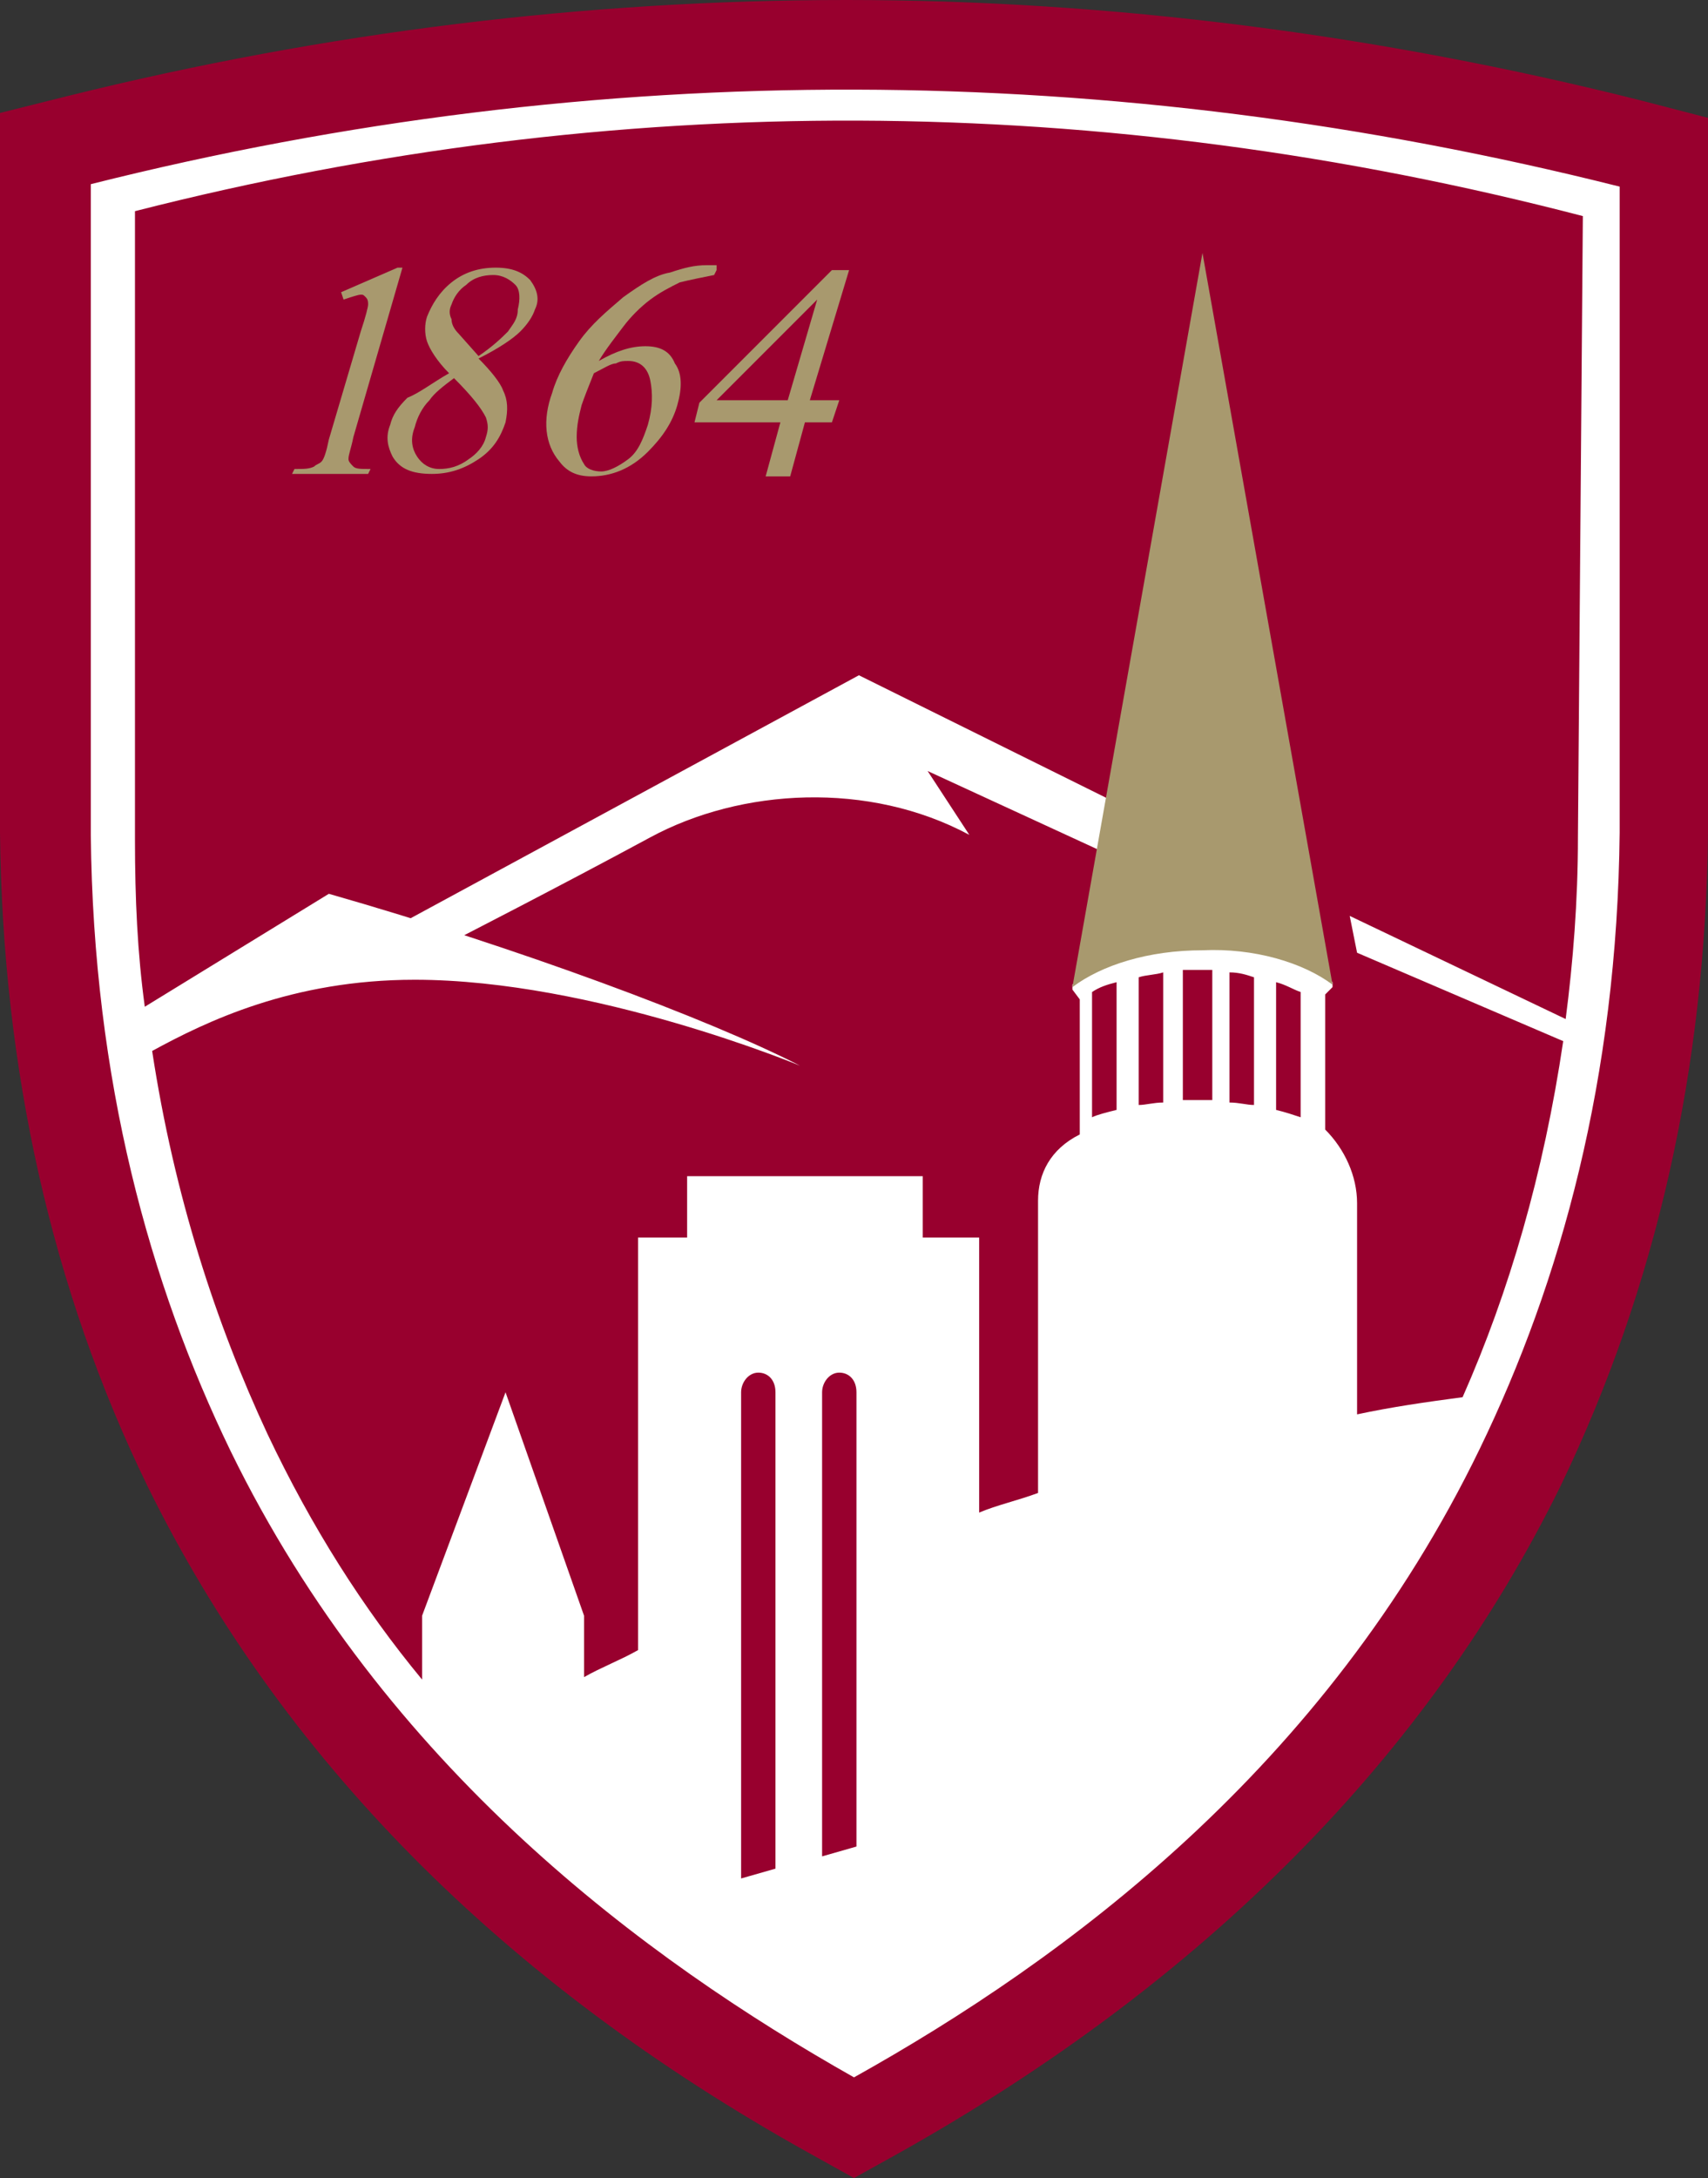 <svg version="1.1" id="DU_Shield" xmlns="http://www.w3.org/2000/svg" x="0px" y="0px" viewBox="0 0 69.6 88.7"  xml:space="preserve">
<rect x="0" y="0" width="69.6" height="88.7" fill="#333333" stroke="none"/>
<style type="text/css">
	.st0{fill:#98002E;}
	.st1{fill:#A8996E;}
	.st2{fill:#FFFFFF;}
</style>
<!-- Shield--><path class="st0" d="M66.9,4.1C56.2,1.4,45.2,0,34.5,0C23.9,0,13.3,1.3,2.8,3.9L0,4.6v29.3l0,0c0.1,9.6,2.1,18.6,6,26.6 c5.4,11,14.4,20.2,27,27.2l1.8,1l1.8-1c12.5-7,21.6-16.2,27-27.2c3.9-8.1,5.9-17,6-26.6V4.8L66.9,4.1z"/>
	<!-- 1 --><path class="st1" d="M13.9,11.9l2.3-1h0.2l-2,6.9c-0.1,0.5-0.2,0.7-0.2,0.9c0,0.1,0.1,0.2,0.2,0.3s0.3,0.1,0.7,0.1L15,19.3h-3.1 l0.1-0.2c0.4,0,0.6,0,0.8-0.1c0.1-0.1,0.2-0.1,0.3-0.2c0.1-0.1,0.2-0.4,0.3-0.9l1.3-4.4c0.2-0.6,0.3-1,0.3-1.1s0-0.2-0.1-0.3 C14.8,12,14.8,12,14.7,12s-0.4,0.1-0.7,0.2L13.9,11.9z"/>
	<!-- 8 --><path class="st1" d="M18.3,15.2c-0.5-0.5-0.8-1-0.9-1.3c-0.1-0.3-0.1-0.7,0-1c0.2-0.5,0.5-1,1-1.4s1.1-0.6,1.8-0.6 s1.1,0.2,1.4,0.5c0.3,0.4,0.4,0.8,0.2,1.2c-0.1,0.3-0.3,0.6-0.6,0.9s-0.9,0.7-1.7,1.1c0.5,0.5,0.9,1,1,1.3 c0.2,0.4,0.2,0.8,0.1,1.3c-0.2,0.6-0.5,1.1-1.1,1.5c-0.6,0.4-1.2,0.6-1.9,0.6c-0.8,0-1.3-0.2-1.6-0.7c-0.2-0.4-0.3-0.8-0.1-1.3 c0.1-0.4,0.3-0.7,0.7-1.1C17.1,16,17.6,15.6,18.3,15.2z M18.5,15.4c-0.4,0.3-0.8,0.6-1,0.9c-0.3,0.3-0.5,0.7-0.6,1.1 c-0.2,0.5-0.1,0.9,0.1,1.2c0.2,0.3,0.5,0.5,0.9,0.5c0.4,0,0.8-0.1,1.2-0.4c0.3-0.2,0.6-0.5,0.7-0.9c0.1-0.3,0.1-0.5,0-0.8 C19.6,16.6,19.2,16.1,18.5,15.4z M19.5,14.5c0.6-0.4,1-0.8,1.2-1c0.2-0.3,0.4-0.5,0.4-0.9c0.1-0.4,0.1-0.8-0.1-1s-0.5-0.4-0.9-0.4 c-0.4,0-0.8,0.1-1.1,0.4c-0.3,0.2-0.5,0.5-0.6,0.8c-0.1,0.2-0.1,0.4,0,0.6c0,0.2,0.1,0.4,0.3,0.6L19.5,14.5z"/>
	<!-- 6 --><path class="st1" d="M29.2,11l-0.1,0.2c-0.5,0.1-1,0.2-1.4,0.3c-0.4,0.2-0.8,0.4-1.2,0.7c-0.4,0.3-0.8,0.7-1.1,1.1s-0.7,0.9-1,1.4 c0.7-0.4,1.3-0.6,1.9-0.6c0.6,0,1,0.2,1.2,0.7c0.3,0.4,0.3,1,0.1,1.7c-0.2,0.7-0.6,1.3-1.2,1.9c-0.7,0.7-1.5,1-2.3,1 c-0.6,0-1-0.2-1.3-0.6c-0.6-0.7-0.7-1.7-0.3-2.8c0.2-0.7,0.6-1.4,1.1-2.1s1.1-1.2,1.8-1.8c0.7-0.5,1.3-0.9,1.9-1 c0.6-0.2,1-0.3,1.5-0.3h0.4V11z M24.2,15.2c-0.2,0.5-0.4,1-0.5,1.3c-0.1,0.4-0.2,0.8-0.2,1.3c0,0.4,0.1,0.8,0.3,1.1 c0.1,0.2,0.4,0.3,0.7,0.3c0.3,0,0.7-0.2,1.1-0.5c0.4-0.3,0.6-0.8,0.8-1.4c0.2-0.7,0.2-1.3,0.1-1.8c-0.1-0.5-0.4-0.8-0.9-0.8 c-0.2,0-0.3,0-0.5,0.1C24.9,14.8,24.6,15,24.2,15.2z"/>
	<!-- 4 --><path class="st1" d="M34.2,16.3l-0.3,0.9h-1.1l-0.6,2.2h-1l0.6-2.2h-3.5l0.2-0.8l5.4-5.4h0.7L33,16.3H34.2z M32.1,16.3l1.2-4.1 l-4.1,4.1H32.1z"/>
	<!-- white background -->
	<path class="st2" d="M18.5,38.3c0,0,4.3-2.2,8-4.2s8.9-2.3,13-0.1l-1.7-2.6l7.6,3.5l0.3-2.1L35,27.5L15.8,37.9L18.5,38.3z"/>
	<path class="st2" d="M3.7,7.5V34c0.1,10,2.4,18.3,5.7,25.1C15.7,72,26.3,79.8,34.8,84.6C43.4,79.8,54,72,60.3,59 c3.3-6.8,5.6-15.1,5.7-25.1V7.6C45.3,2.4,24.4,2.3,3.7,7.5z M31.6,76.1l-1.4,0.4V56.7c0-0.4,0.3-0.8,0.7-0.8s0.7,0.3,0.7,0.8V76.1z  M34.9,75.2l-1.4,0.4V56.7c0-0.4,0.3-0.8,0.7-0.8s0.7,0.3,0.7,0.8V75.2z M45.5,45.2c-0.4,0.1-0.8,0.2-1,0.3v-5.1 c0.3-0.2,0.6-0.3,1-0.4V45.2z M47.4,44.9c-0.4,0-0.7,0.1-1,0.1v-5.2c0.3-0.1,0.7-0.1,1-0.2V44.9z M48.8,44.8c-0.2,0-0.4,0-0.6,0 v-5.3c0.2,0,0.4,0,0.6,0c0.2,0,0.4,0,0.6,0v5.3C49.1,44.8,48.9,44.8,48.8,44.8z M50.1,44.9v-5.3c0.4,0,0.7,0.1,1,0.2V45 C50.8,45,50.5,44.9,50.1,44.9z M52,45.2V40c0.4,0.1,0.7,0.3,1,0.4v5.1C52.7,45.4,52.4,45.3,52,45.2z M64.3,34.1 c0,2.6-0.2,5.1-0.5,7.4L55,37.3l0.3,1.5l8.4,3.6c-0.8,5.4-2.2,10.2-4.1,14.5c-1.5,0.2-2.9,0.4-4.3,0.7l0,0V49l0,0 c0-1.1-0.5-2.2-1.3-3v-4.6v-0.9l0.3-0.3V40c-1.2-0.9-3.1-1.5-5.3-1.5l0,0l0,0l0,0v0.1v0.1l0,0l0,0l0,0l0,0v-0.1v-0.1l0,0l0,0 c-2.2,0-4.1,0.6-5.3,1.6v0.2l0.3,0.4v0.9l0,0v4.6c-1.2,0.6-1.7,1.6-1.7,2.7l0,0v11.9l0,0c-0.8,0.3-1.7,0.5-2.4,0.8V50.4h-2.3v-2.5 H28v2.5h-2v16.8c-0.7,0.4-1.5,0.7-2.2,1.1v-2.5l-3.2-9.1l-3.4,9.1v2.6c-2.4-2.9-4.5-6.2-6.3-10c-2.1-4.5-3.8-9.7-4.7-15.6 c2.2-1.2,5.7-2.9,10.7-2.9c7.3,0,15.7,3.5,15.7,3.5c-3.7-1.9-11.5-4.8-19.2-7L5.9,41c-0.3-2.2-0.4-4.4-0.4-6.8V8.6 c19.6-5,39.4-4.9,59,0.2L64.3,34.1z"/>
	<!-- roof -->
	<path class="st1" d="M54.3,40.1L49,10.3l-5.3,29.9l0,0c1.2-0.9,3.1-1.5,5.3-1.5l0,0l0,0l0,0l0,0l0,0 C51.1,38.6,53.1,39.2,54.3,40.1z"/>
</svg>
